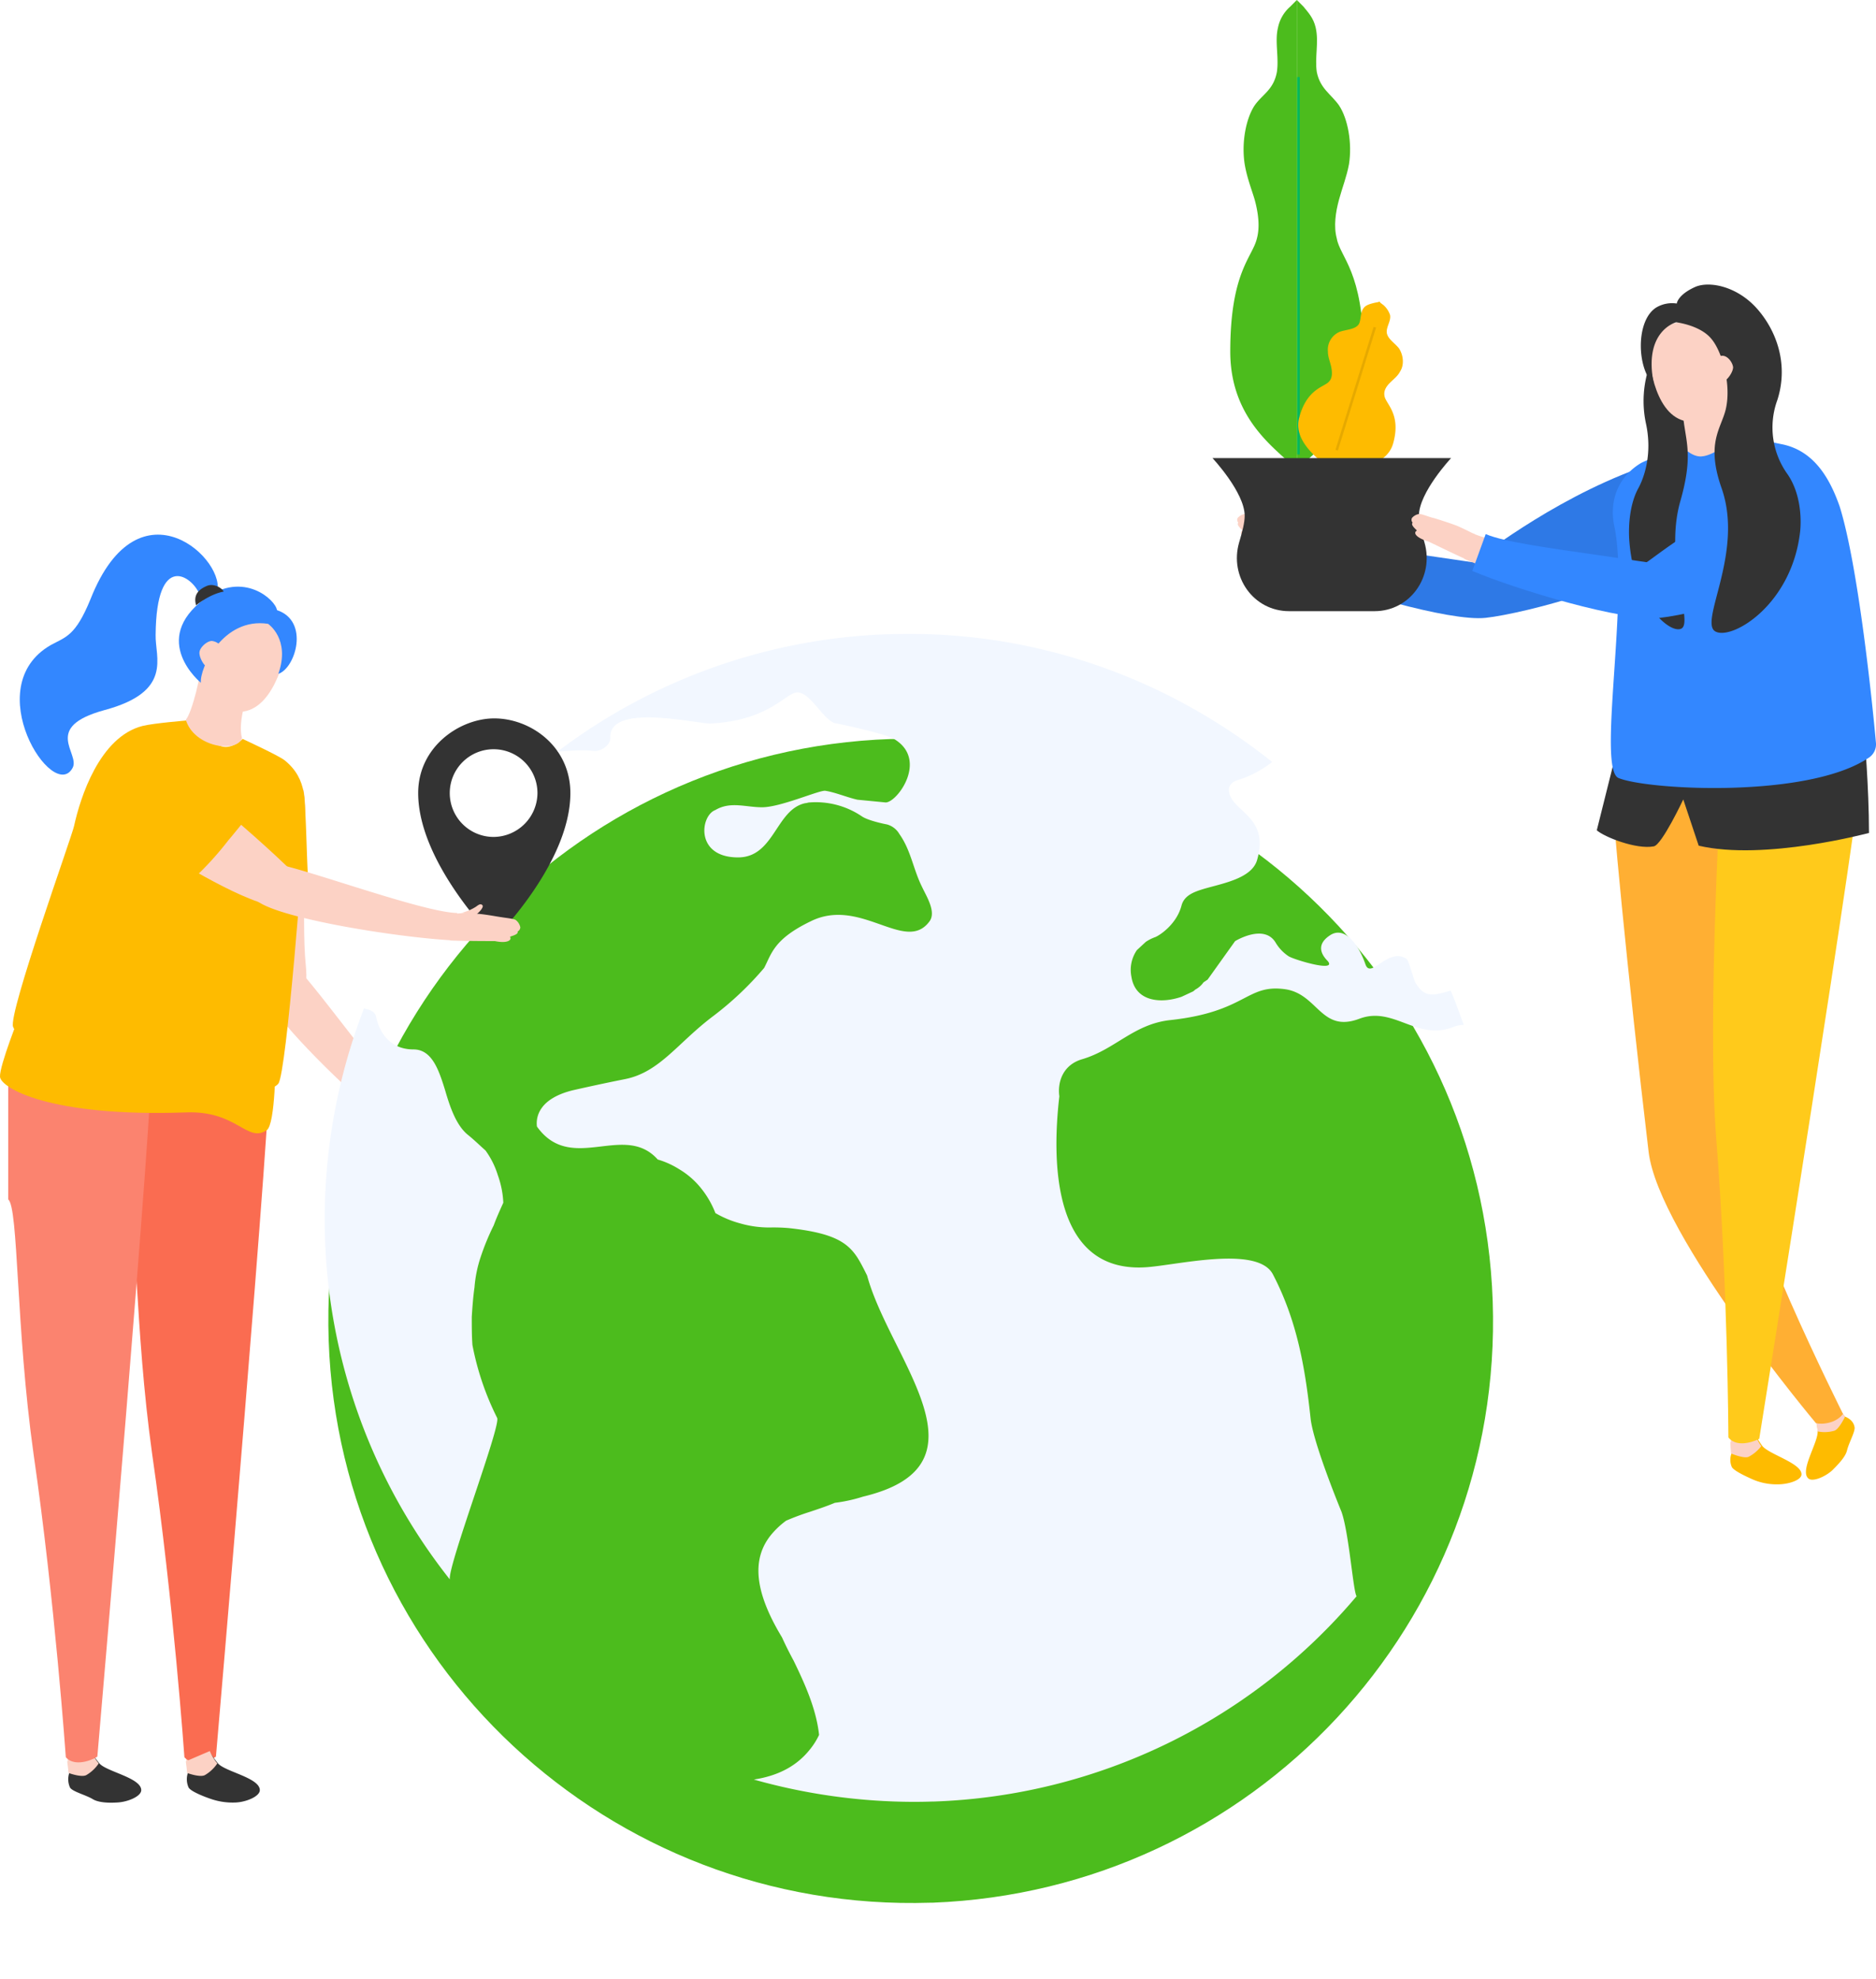 <svg xmlns="http://www.w3.org/2000/svg" xmlns:xlink="http://www.w3.org/1999/xlink" width="741.755" height="782.357" viewBox="0 0 741.755 782.357">
  <defs>
    <filter id="Path_5566" x="99.822" y="252.063" width="520.521" height="530.294" filterUnits="userSpaceOnUse">
      <feOffset dy="40" input="SourceAlpha"/>
      <feGaussianBlur stdDeviation="10" result="blur"/>
      <feFlood flood-color="#e6e6e6" flood-opacity="0.22"/>
      <feComposite operator="in" in2="blur"/>
      <feComposite in="SourceGraphic"/>
    </filter>
  </defs>
  <g id="zespol-ilu-kko" transform="translate(-295.967 -5648.751)">
    <g id="Group_3879" data-name="Group 3879" transform="translate(472.396 5803.629)">
      <path id="Path_5609" data-name="Path 5609" d="M839.205,212.9a24.972,24.972,0,0,0-19.305,9.648h38.886C854.1,217.035,847.2,212.9,839.205,212.9Z" transform="translate(-433.521 -172.104)" fill="#fff"/>
      <path id="Path_5610" data-name="Path 5610" d="M990.337,228.146c-8.273,0-14.617,9.923-22.063,7.994-16.271-3.859-23.166-24.808-41.093-24.808-13.789,0-21.787,17.09-34.749,15.988-20.132-1.93-29.509-29.219-51.3-29.219-20.132,0-30.061,23.43-48.814,25.36-11.031,1.1-19.029-11.853-30.888-11.853-22.615,0-24.545,8.821-45.229,15.436-6.067,1.93-10.48,13.507-17.1,13.507-8,0-14.893,2.481-19.305,7.994h344.183C1018.192,237.518,1005.229,228.146,990.337,228.146Z" transform="translate(-679.8 -198.1)" fill="#fff"/>
    </g>
    <g id="Group_3880" data-name="Group 3880" transform="translate(295.967 5860.125)">
      <g id="Group_3847" data-name="Group 3847" transform="translate(0 0)">
        <g transform="matrix(1, 0, 0, 1, 0, -211.37)" filter="url(#Path_5566)">
          <path id="Path_5566-2" data-name="Path 5566" d="M427.879,246.266h-.811c-127.1,4.328-226.609,110.893-222.282,237.743,4.327,127.121,110.871,226.383,237.966,222.326h.811c126.825-4.868,225.8-110.893,221.471-237.743S554.7,242.48,427.879,246.266Z" transform="translate(-74.83 5.9)" fill="#4cbc1d"/>
        </g>
        <g id="Group_3849" data-name="Group 3849">
          <g id="Group_3449" data-name="Group 3449" transform="translate(165.346 72.645)">
            <g id="Group_3448" data-name="Group 3448">
              <g id="Group_3447" data-name="Group 3447">
                <path id="Path_5570" data-name="Path 5570" d="M241.186,258.2c-13.552,0-30.086,11.108-30.086,29.53,0,27.633,30.086,57.7,30.086,57.7s30.086-29.8,30.086-57.7C271.273,269.308,255.552,258.2,241.186,258.2Zm-.271,46.868a17.339,17.339,0,1,1,17.347-17.339A17.464,17.464,0,0,1,240.915,305.068Z" transform="translate(-211.1 -258.2)" fill="#333" fill-rule="evenodd"/>
              </g>
            </g>
          </g>
          <g id="Group_3450" data-name="Group 3450" transform="translate(85.983 100.444)">
            <path id="Path_5571" data-name="Path 5571" d="M218.005,317.255A27.847,27.847,0,0,1,211.5,315.9c2.168,1.355,1.084,2.438,3.253,4.064,1.084.271,5.421-.271,5.421-1.355C220.445,316.984,219.089,317.255,218.005,317.255Z" transform="translate(-131.053 -187.381)" fill="#fcd2c5"/>
            <path id="Path_5572" data-name="Path 5572" d="M229.855,326.878c-.271-.271-5.15-5.147-7.589-7.044a51.015,51.015,0,0,0-6.234-4.335s-6.505,5.147-8.131,7.315c3.253,2.709,14.366,10.295,14.637,10.566,3.795,3.793,5.963,3.522,5.963,1.9,0-.271,3.253,1.355,3.795,0a1.79,1.79,0,0,0,1.9-.813,7.726,7.726,0,0,0,0-3.522C233.65,330.4,230.939,327.962,229.855,326.878Z" transform="translate(-137.211 -188.065)" fill="#fcd2c5"/>
            <path id="Path_5573" data-name="Path 5573" d="M214.343,269.108c-.271-2.167-24.936,1.625-28.731,3.793-8.673,5.147,4.337,57.434,12.2,75.043,2.982,6.773,19.787,13.275,17.347-9.753C213.259,319.5,216.24,280.758,214.343,269.108Z" transform="translate(-180.245 -268.461)" fill="#fcd2c5"/>
            <path id="Path_5574" data-name="Path 5574" d="M186.916,272.9c-5.963,3.251-7.047,28.717-1.355,49.848,2.439,0,10.029-1.084,12.468-1.355a131.4,131.4,0,0,0,20.6-3.793c-1.9-18.422-1.355-40.366-2.982-48.494C215.376,266.941,190.711,270.734,186.916,272.9Z" transform="translate(-181.82 -268.461)" fill="#febb00"/>
            <path id="Path_5575" data-name="Path 5575" d="M202.753,296.158a4.86,4.86,0,0,0-1.9-1.354c-3.524-1.9-9.758-2.167-12.739,5.689-3.253,8.4,37.4,47.41,55.294,60.956a46.8,46.8,0,0,1,7.318-8.127C239.887,345.194,211.969,305.369,202.753,296.158Z" transform="translate(-171.365 -225.344)" fill="#fcd2c5"/>
          </g>
          <path id="Path_5580" data-name="Path 5580" d="M172.309,349.4c-.542,7.315,13.823,168.509,13.823,168.509,0,.271,6.234.813,10.029-2.167,0,0,8.945-157.943,9.216-161.194C202.667,356.986,176.375,352.651,172.309,349.4Z" transform="translate(-112.13 -29.68)" fill="#fcd2c5"/>
          <path id="Path_5576" data-name="Path 5576" d="M155.009,349.4c-.542,7.315,13.824,168.509,13.824,168.509,0,.271,6.234.813,10.029-2.167,0,0,8.945-157.943,9.216-161.194C185.367,356.986,159.075,352.651,155.009,349.4Z" transform="translate(-141.721 -29.68)" fill="#fcd2c5"/>
          <path id="Path_5577" data-name="Path 5577" d="M172.385,413.435c-1.355-1.626-3.253-4.335-3.253-4.335l-8.4,4.606s-.813.813-.271,3.522a7.952,7.952,0,0,0,.271,5.689c.813,1.625,6.234,2.98,8.945,4.605,2.168,1.355,5.963,1.626,10.029,1.355s9.216-2.438,9.216-4.876C188.919,419.124,175.1,416.686,172.385,413.435Z" transform="translate(-133.077 72.356)" fill="#333"/>
          <path id="Path_5583" data-name="Path 5583" d="M168.6,311.535v53.1c4.066,3.251,2.982,50.661,10.029,100.78,8.4,57.976,12.739,119.745,12.739,119.745,4.066,4.606,12.468,0,12.468-.271,0,0,23.039-266.851,21.413-277.688C218.473,309.909,188.929,312.889,168.6,311.535Z" transform="translate(-118.45 -101.806)" fill="#fa6c51"/>
          <path id="Path_5578" data-name="Path 5578" d="M159.9,412.964s.271,1.9.542,4.606c0,0,5.15,1.9,7.047.813a14.848,14.848,0,0,0,4.879-4.606,19.966,19.966,0,0,1-2.982-4.876Z" transform="translate(-133.331 72.014)" fill="#fcd2c5"/>
          <path id="Path_5579" data-name="Path 5579" d="M151.3,311.535v53.1c4.066,3.251,2.982,50.661,10.029,100.78,8.4,57.976,12.739,119.745,12.739,119.745,4.066,4.606,12.468,0,12.468-.271,0,0,23.039-266.851,21.413-277.688C201.173,309.909,171.629,312.889,151.3,311.535Z" transform="translate(-148.041 -101.806)" fill="#fb836f"/>
          <path id="Path_5581" data-name="Path 5581" d="M189.685,413.435c-1.355-1.626-3.253-4.335-3.253-4.335l-8.4,4.606s-.813.813-.271,3.522a7.952,7.952,0,0,0,.271,5.689c.813,1.625,6.505,3.793,8.945,4.605A26.367,26.367,0,0,0,197,428.877c4.066-.271,9.216-2.438,9.216-4.876C206.219,419.124,192.4,416.686,189.685,413.435Z" transform="translate(-103.485 72.356)" fill="#333"/>
          <path id="Path_5582" data-name="Path 5582" d="M177.2,412.964s.271,1.9.542,4.606c0,0,5.15,1.9,7.047.813a14.848,14.848,0,0,0,4.879-4.606,19.969,19.969,0,0,1-2.981-4.876Z" transform="translate(-103.739 72.014)" fill="#fcd2c5"/>
          <path id="Path_5584" data-name="Path 5584" d="M150.1,326.053c.271,4.335,19.516,15.984,73.454,14.088,20.329-.813,24.123,12.191,31.984,7.044,3.524-2.167,3.524-28.446,3.524-28.446L157.965,301.4S149.833,321.719,150.1,326.053Z" transform="translate(-150.098 -111.719)" fill="#febb00"/>
          <path id="Path_5585" data-name="Path 5585" d="M259.4,274.213c-2.439-1.9-16.534-8.4-16.534-8.4s-4.066,4.064-8.131,2.98c-5.963-1.355-13.823-10.295-13.823-10.295s-13.281,1.084-17.618,2.167c-17.076,4.335-24.665,28.446-27.1,39.554-.813,4.064-26.021,73.96-24.123,79.378,4.879,13.546,96.764,33.052,104.9,22.486,3.253-4.335,10.029-92.653,10.3-101.322C267.531,291.823,268.886,281.8,259.4,274.213Z" transform="translate(-146.908 -185.042)" fill="#febb00"/>
          <path id="Path_5586" data-name="Path 5586" d="M183.434,249.6c0,5.689-3.795,21.131-6.234,23.841,3.253,10.837,20.058,13.275,22.226,7.315-1.9-7.044,2.711-18.693,2.982-19.777C198.342,260.978,184.789,250.955,183.434,249.6Z" transform="translate(-103.739 -200.253)" fill="#fcd2c5"/>
          <path id="Path_5587" data-name="Path 5587" d="M195.965,243.02c-8.4-.542-14.366,5.96-14.908,14.088l-.542,8.4c-.542,6.231,8.4,16.526,13.823,15.984,13.01-1.9,17.347-24.924,17.076-27.633C210.872,246.271,203.825,243.562,195.965,243.02Z" transform="translate(-98.11 -211.554)" fill="#fcd2c5"/>
          <path id="Path_5588" data-name="Path 5588" d="M214.971,248.254c-.542-4.064-13.281-15.713-28.46-4.606-22.226,16.526-1.626,33.323-1.626,33.323-.542-5.689,8.674-26.008,26.563-23.3,0,0,8.945,5.96,4.066,19.777C222.29,271.282,227.982,252.589,214.971,248.254Z" transform="translate(-105.461 -218.413)" fill="#3387ff"/>
          <path id="Path_5589" data-name="Path 5589" d="M180.95,256.891c-5.963,14.629-9.758,14.9-15.721,18.151-28.731,16.526,1.084,62.852,8.673,48.494,2.982-5.689-12.2-15.984,12.468-22.757,27.376-7.315,20.057-20.861,20.329-29.8.271-33.323,14.637-23.028,17.347-15.984,1.626,4.335,5.421,2.709,6.776-.271C235.7,241.991,200.195,208.127,180.95,256.891Z" transform="translate(-145.165 -231.385)" fill="#3387ff"/>
          <path id="Path_5590" data-name="Path 5590" d="M186.219,238.912a4.7,4.7,0,0,0-3.253.271c-4.337,1.9-4.879,4.606-4.066,7.586,0,0,5.15-4.335,10.842-5.418C190.014,241.35,188.658,239.454,186.219,238.912Z" transform="translate(-101.374 -218.824)" fill="#333"/>
          <g id="Group_3452" data-name="Group 3452" transform="translate(39.677 83.149)">
            <g id="Group_3451" data-name="Group 3451">
              <path id="Path_5591" data-name="Path 5591" d="M223.263,286.334a18.509,18.509,0,0,1-5.963,2.438c2.439-.271,2.439,1.354,4.879,1.354,1.084-.271,4.337-3.251,3.795-4.335C225.16,284.709,224.076,285.793,223.263,286.334Z" transform="translate(-74.826 -222.336)" fill="#fcd2c5"/>
              <path id="Path_5592" data-name="Path 5592" d="M241.721,289.266c-1.084-.542-4.337-.813-5.692-1.084-.542,0-7.318-1.355-10.3-1.355a35.538,35.538,0,0,0-7.589,0c-.271,0-2.439,8.127-2.439,10.566,4.337.271,17.618.271,17.889.271,5.15,1.084,6.776-.542,5.963-1.625-.271-.271,3.524-.813,2.982-2.167a2,2,0,0,0,1.084-1.626A4.792,4.792,0,0,0,241.721,289.266Z" transform="translate(-77.563 -220.121)" fill="#fcd2c5"/>
              <path id="Path_5593" data-name="Path 5593" d="M175.541,264.581c-3.524,2.438-14.366,20.861-6.776,25.466,10.3,5.96,34.965,22.486,52.583,29.53,21.413,8.94,21.684-6.5,16.263-11.378C223.788,294.924,183.944,258.892,175.541,264.581Z" transform="translate(-162.357 -258.83)" fill="#fcd2c5"/>
              <path id="Path_5594" data-name="Path 5594" d="M180.359,262.139c-11.384,2.167-21.684,16.8-11.384,30.072,5.15,6.773,17.347,16.255,32.255,23.028A127.074,127.074,0,0,0,215.325,299.8c1.626-1.9,6.505-7.857,7.86-9.753C208.548,274.33,187.136,261.056,180.359,262.139Z" transform="translate(-164.736 -262.077)" fill="#febb00"/>
              <path id="Path_5595" data-name="Path 5595" d="M187.832,292.715c4.066,7.586,56.649,15.984,79.146,17.068a64.9,64.9,0,0,1,1.355-10.837c-13.552-.271-59.359-17.339-72.1-19.506C190.271,278.628,184.037,285.672,187.832,292.715Z" transform="translate(-127.214 -232.51)" fill="#fcd2c5"/>
            </g>
          </g>
          <path id="Path_5600" data-name="Path 5600" d="M179.216,251.235c-.271,1.9,1.626,5.418,3.253,6.231a69.562,69.562,0,0,0,4.879-8.94A5.245,5.245,0,0,0,184.1,246.9C182.2,246.9,179.488,249.338,179.216,251.235Z" transform="translate(-100.335 -204.868)" fill="#fcd2c5"/>
        </g>
        <path id="Union_4" data-name="Union 4" d="M169.68,452.935c10.587-1.63,17.376-5.974,21.993-11.677a27.914,27.914,0,0,0,3.8-5.974c-1.084-10.039-5.429-19.815-10.045-29.313-1.623-2.99-3.256-6.244-4.608-9.235-11.676-19.274-11.4-31.484-4.617-40.178a32.671,32.671,0,0,1,6.24-5.967,98.624,98.624,0,0,1,9.5-3.531c3.256-1.089,6.517-2.172,9.773-3.531a60.975,60.975,0,0,0,11.127-2.442c52.385-12.488,10.585-54.29,1.624-87.411-1.351-2.713-2.435-4.884-3.8-7.056-4.068-6.244-9.776-9.776-26.871-11.677a68.881,68.881,0,0,0-7.6-.271,41.151,41.151,0,0,1-11.946-1.623,39.611,39.611,0,0,1-9.773-4.073,36.8,36.8,0,0,0-6.782-11.136,32.071,32.071,0,0,0-7.6-6.244,33.486,33.486,0,0,0-8.413-3.795c-6.3-7.07-14.289-6.109-22.4-5.155-9.031,1.061-18.22,2.129-25.365-7.875a10.29,10.29,0,0,1,1.893-7.334c1.9-2.713,5.705-5.425,12.49-7.056,8.41-1.9,14.927-3.261,20.358-4.343,13.839-2.713,20.9-14.389,35.011-24.977a126.533,126.533,0,0,0,20.088-19c2.984-5.7,3.8-11.4,18.456-18.462,9.432-4.656,18.37-1.922,26.179.812,8.586,3,15.8,6.016,20.78-.812,2.714-3.795-1.361-10.039-2.984-13.57-3.528-7.056-4.345-14.39-8.957-20.9a8.156,8.156,0,0,0-4.894-3.795s-7.322-1.36-10.036-3.261a32.446,32.446,0,0,0-20.628-5.432c-.542,0-1.084.277-1.633.277-11.669,2.442-12.218,21.445-26.6,21.445-17.1,0-14.932-16.561-8.962-18.733,5.977-3.531,11.946-1.089,18.465-1.089,7.322,0,22.524-6.785,24.966-6.515,3.805.548,8.961,2.72,12.76,3.531L221.8,66.636c4.61,0,16.825-16.825,3.526-24.97-4.075-2.442-22.8-6.244-22.8-6.244-5.156-.271-10.585-13.3-16.283-12.218-4.345.812-11.406,11.128-33.66,12.218-1.384.071-5.2-.563-9.951-1.2-12.1-1.623-30.268-3.24-29.675,6.892,0,2.99-3.805,5.433-6.522,5.162-5.154-.541-9.494,0-14.379.271A228.877,228.877,0,0,1,222.886.129h.542c57-1.9,109.659,17.373,151.19,50.495A41.328,41.328,0,0,1,360.5,57.95c-1.624.548-3.256,2.172-2.977,4.073.8,8.416,16.276,9.776,11.127,27.419-2.172,7.334-13.848,9.227-21.172,11.406-3.533,1.082-7.6,2.442-8.689,6.515-1.9,7.326-8.413,11.67-10.315,12.481a16.932,16.932,0,0,0-3.8,1.9l-3.533,3.261a13.781,13.781,0,0,0-2.163,10.587c1.623,10.046,11.939,10.587,19.809,7.875,0,0,3.533-1.63,4.075-1.9.812-.278,1.082-.819,1.623-1.089a9.414,9.414,0,0,0,2.991-2.713l1.623-1.089,10.857-15.2s11.406-7.056,16.014.541a16.686,16.686,0,0,0,5.156,5.432c2.175,1.36,19.277,6.515,15.476,1.9-2.44-2.442-4.889-6.515,1.088-10.317,5.7-3.531,11.127,3.8,13.839,11.677,1.112,3.069,3.457,1.1,6.464-.854,2.834-1.844,6.259-3.7,9.822-1.317.819.541,2.984,8.957,3.533,9.5,3.526,5.7,6.512,5.155,13.841,2.983,1.9,4.343,3.526,8.964,5.156,13.578a10.919,10.919,0,0,0-4.073.812c-7.3,2.891-13.267.683-19.141-1.516-5.724-2.143-11.358-4.286-18.048-1.737-15.2,5.7-16.283-9.776-29.31-11.677-15.472-2.172-15.2,8.957-45.6,12.218-14.388,1.631-21.719,11.67-34.748,15.472-7.331,2.172-9.766,8.686-8.955,14.66-2.984,25.788-2.712,69.5,33.66,67.6,11.667-.548,44.515-8.964,50.755,2.713,9.5,18.184,12.757,36.646,14.93,57.009,1.084,10.039,12.218,36.917,12.218,36.917,2.977,8.416,4.61,31.492,5.97,33.393a229.064,229.064,0,0,1-167.2,81.167h-.549q-3.708.123-7.4.123A234.421,234.421,0,0,1,169.68,452.935ZM.131,239.017a231.622,231.622,0,0,1,15.449-91.043l.549.271s3.519.541,4.068,2.72l.27,1.082c.812,3.531,4.068,12.232,14.639,12.232,7.322,0,10.029,8.152,12.474,16.034,1.893,6.522,4.338,13.863,8.945,17.665,2.714,2.172,4.88,4.35,7.054,6.251a33.222,33.222,0,0,1,4.88,9.783,36.873,36.873,0,0,1,2.163,10.872c-1.351,2.991-2.707,5.981-3.8,8.964a95.162,95.162,0,0,0-5.15,12.5,49.534,49.534,0,0,0-2.438,11.962c-.547,3.8-.812,7.6-1.082,11.684,0,3.8,0,7.611.263,11.143a109.938,109.938,0,0,0,9.766,28.807c1.623,2.99-19.526,58.426-18.714,63.866A229.17,229.17,0,0,1,.131,239.017Z" transform="translate(128.382 39.24)" fill="#f2f7ff"/>
      </g>
    </g>
    <g id="Group_3882" data-name="Group 3882" transform="translate(775.382 5648.751)">
      <g id="Group_3637" data-name="Group 3637" transform="translate(0 0)">
        <path id="Path_5708" data-name="Path 5708" d="M620.239,216.269c-2.651-1.06-9.278-3.179-9.543-3.179-1.325-.265-4.506-1.59-5.566-1.59a4.607,4.607,0,0,0-2.916,1.59,1.638,1.638,0,0,0,.265,1.855c-1.06,1.06,2.121,3.179,1.59,3.179-1.325.795-.53,2.649,4.506,4.239.265,0,11.929,5.829,15.9,7.418,1.06-2.385,2.651-10.333,2.386-10.333C624.745,218.389,622.624,217.329,620.239,216.269Z" transform="translate(-592.266 -8.304)" fill="#fcd2c5"/>
        <path id="Path_5709" data-name="Path 5709" d="M704.461,206.413c-11.133,3.709-42.677,24.64-59.642,31.793-20.941,8.743-7.157,20.136,0,19.606,18.82-1.59,69.98-15.1,69.98-24.9C715.064,228.4,706.582,205.618,704.461,206.413Z" transform="translate(-539.974 -16.729)" fill="#fcd2c5"/>
        <path id="Path_5710" data-name="Path 5710" d="M687.038,229.5a15.657,15.657,0,0,0-2.121-1.06c-12.194-3.444-59.643-8.478-71.571-14.042a43.877,43.877,0,0,1-3.446,10.068c20.146,8.743,72.9,25.17,78.463,18.546C693.4,236.92,690.483,231.886,687.038,229.5Z" transform="translate(-579.276 -3.521)" fill="#fcd2c5"/>
        <path id="Path_5711" data-name="Path 5711" d="M745.759,204.74c-35.52,12.982-64.414,36.562-65.739,37.092-5.3-.795-12.459-1.855-19.881-2.914-16.435-2.385-36.581-5.034-43.738-8.213l-5.3,14.572c17.495,7.419,59.907,20.136,74.221,18.546,14.844-1.59,68.125-15.1,68.125-28.084C753.711,231.5,749.735,203.15,745.759,204.74Z" transform="translate(-577.296 -19.561)" fill="#2e79e6"/>
        <g id="Group_3660" data-name="Group 3660">
          <g id="Group_3577" data-name="Group 3577" transform="translate(7.02)">
            <path id="Path_5666" data-name="Path 5666" d="M599.066,299.963c-1.316,5.262.439,11.84-.438,17.541-1.316,7.017-5.7,8.771-8.775,13.156-3.51,5.263-5.265,14.91-3.949,23.242.877,5.262,2.632,9.648,3.949,14.033,1.316,4.824,2.194,10.525.877,15.349-1.755,7.455-10.53,13.156-10.53,44.73,0,28.5,20.621,39.906,26.325,46.923V289l-2.632,2.631A14.974,14.974,0,0,0,599.066,299.963Z" transform="translate(-580.2 -289)" fill="#4cbc1d"/>
            <path id="Path_5667" data-name="Path 5667" d="M602.872,367.935c1.316-4.824,3.071-9.209,3.949-14.033,1.316-8.332-.439-17.98-3.949-23.242-3.071-4.385-7.459-6.578-8.775-13.156-.877-5.7.878-11.84-.438-17.541-.878-3.947-3.072-6.14-4.826-8.332L586.2,289V474.937c5.7-7.016,26.325-17.98,26.325-46.923,0-31.574-9.214-37.275-10.53-44.73C600.679,378.46,601.556,372.759,602.872,367.935Z" transform="translate(-559.875 -289)" fill="#4cbc1d"/>
            <line id="Line_599" data-name="Line 599" y2="149.2" transform="translate(26.977 30.469)" fill="none" stroke="#01b85e" stroke-width="1"/>
          </g>
          <g id="Group_3578" data-name="Group 3578" transform="translate(33.886 119.28)">
            <path id="Path_5668" data-name="Path 5668" d="M612.107,318.831c-1.316,1.754-.878,4.385-1.755,6.139-1.316,2.193-4.826,2.193-7.459,3.07a7.67,7.67,0,0,0-4.826,7.894c0,2.193.878,3.947,1.316,6.139s.439,4.385-.878,5.7c-1.755,2.193-8.775,2.631-11.846,14.471-2.632,10.525,10.969,18.418,14.479,21.926l17.55-67.972-2.194.439C614.739,317.077,612.984,317.516,612.107,318.831Z" transform="translate(-586.323 -316.2)" fill="#febb00"/>
            <path id="Path_5669" data-name="Path 5669" d="M610.221,328.04c0-2.193,1.755-4.385,1.316-6.578a8.916,8.916,0,0,0-2.632-3.947L607.15,316.2,589.6,384.172c4.826-1.316,20.621-1.754,23.254-12.279,3.071-11.4-3.071-15.349-3.51-18.419-.439-2.193.877-3.947,2.193-5.262s3.071-2.631,3.949-4.385c1.755-2.631,1.316-6.578-.439-9.209C613.293,332.426,610.221,330.672,610.221,328.04Z" transform="translate(-575.224 -316.2)" fill="#febb00"/>
            <line id="Line_600" data-name="Line 600" x1="15.095" y2="48.616" transform="translate(15.206 10.096)" fill="none" stroke="#e6a900" stroke-width="1"/>
          </g>
          <path id="Path_5670" data-name="Path 5670" d="M578.6,330.3s12.724,13.595,12.724,22.8c0,2.631-.878,6.14-2.194,10.525-3.949,13.594,5.7,27.189,19.744,27.189h33.784c14.04,0,23.692-13.594,19.744-27.189-1.316-4.385-2.194-7.893-2.194-10.525,0-9.209,12.724-22.8,12.724-22.8Z" transform="translate(-578.6 -149.187)" fill="#333"/>
        </g>
      </g>
      <path id="Path_5712" data-name="Path 5712" d="M674.712,288.7c-1.06,7.154,2.916,165.326,2.916,165.326,0,.265,6.1,1.325,10.073-1.59,0,0,18.291-153.668,18.821-156.848C703.871,298.238,678.423,292.144,674.712,288.7Z" transform="translate(-472.584 119.034)" fill="#fcd2c5"/>
      <path id="Path_5713" data-name="Path 5713" d="M688.1,353.3c-1.326-1.855-2.916-4.5-2.916-4.5l-8.483,3.974s-.8.795-.53,3.444a7.111,7.111,0,0,0,0,5.564c.8,1.59,6.1,3.974,8.482,5.034a23.869,23.869,0,0,0,9.808,1.855c3.976,0,9.278-1.59,9.278-3.974C703.735,360.193,690.481,356.748,688.1,353.3Z" transform="translate(-470.858 218.166)" fill="#febb00"/>
      <g id="Group_3638" data-name="Group 3638" transform="translate(157.832 309.174)">
        <path id="Path_5714" data-name="Path 5714" d="M702.335,347.685c-1.59-2.12-2.651-2.384-2.651-2.384l-9.013,2.649a27.876,27.876,0,0,1,.8,5.3c.53,4.239-7.157,15.632-3.711,18.811,1.59,1.59,6.627-.53,9.543-3.179,2.916-2.914,5.3-5.564,5.831-7.948.8-3.179,3.446-7.683,2.916-9.273C705.516,348.744,702.335,347.685,702.335,347.685Z" transform="translate(-610.059 -96.781)" fill="#febb00"/>
        <path id="Path_5715" data-name="Path 5715" d="M688.1,348.609a16.29,16.29,0,0,1,1.325,5.564,13.677,13.677,0,0,0,6.627-.265c1.856-.53,4.241-5.564,4.241-5.564-1.591-2.12-2.651-3.444-2.651-3.444Z" transform="translate(-608.018 -97.441)" fill="#fcd2c5"/>
        <path id="Path_5716" data-name="Path 5716" d="M710.4,253.09c-19.881,2.384-45.858,1.06-52.485-1.59-.53,5.564,6.362,77.1,14.579,146.25,3.976,33.118,66,107.038,66,107.038,0,.53,7.157,1.325,10.868-3.444,0,0-42.147-83.988-41.087-105.183C710.933,348.47,716.235,287.8,710.4,253.09Z" transform="translate(-657.889 -251.5)" fill="#ffaf33"/>
      </g>
      <path id="Path_5717" data-name="Path 5717" d="M675.6,352.144s0,1.855.265,4.5c0,0,5.036,2.12,6.892,1.325a14.879,14.879,0,0,0,5.037-4.239,21.851,21.851,0,0,1-2.651-5.034Z" transform="translate(-470.821 218.001)" fill="#fcd2c5"/>
      <path id="Path_5718" data-name="Path 5718" d="M676.7,248.495s-6.362,101.474-2.386,150.754c4.506,57.228,4.771,117.636,4.771,117.636,3.711,4.769,11.929.795,12.194.53,0,0,41.617-259.117,40.822-269.714C725.739,250.084,696.581,251.144,676.7,248.495Z" transform="translate(-475.102 51.406)" fill="#ffca1b"/>
      <path id="Path_5719" data-name="Path 5719" d="M663.192,254.9,656.3,282.452c2.916,2.65,15.639,7.684,22.531,6.359,3.181-.53,11.663-18.546,11.663-18.546l6.1,18.281c25.978,6.094,67.33-5.034,67.33-5.034,0-18.281-1.856-39.212-1.856-39.212Z" transform="translate(-504.358 45.798)" fill="#333"/>
      <path id="Path_5720" data-name="Path 5720" d="M687.716,190.7c-1.326,1.06-15.374,9.538-19.616,9.008,0,1.06,3.181,12.982.8,19.606,1.325,6.094,18.025,5.3,22.267-5.034C689.306,211.631,687.186,196.264,687.716,190.7Z" transform="translate(-483.202 -42.613)" fill="#fcd2c5"/>
      <path id="Path_5721" data-name="Path 5721" d="M725.457,203.574c-4.241-.795-16.965-3.974-16.965-3.974s-8.748,8.213-14.579,8.743c-3.976.53-7.687-3.709-7.687-3.709s-14.579,5.034-16.965,6.624c-10.073,6.359-11.928,16.692-10.073,24.9,5.832,28.614-6.892,95.645,1.591,99.354,11.4,4.769,74.752,8.213,98.874-7.948a6.318,6.318,0,0,0,2.916-6.094c-1.326-14.837-6.892-69.416-14.314-93.261C744.543,217.616,738.446,206.224,725.457,203.574Z" transform="translate(-500.267 -27.933)" fill="#3387ff"/>
      <g id="Group_3639" data-name="Group 3639" transform="translate(78.685 142.557)">
        <path id="Path_5722" data-name="Path 5722" d="M646.239,216.269c-2.651-1.06-9.278-3.179-9.543-3.179-1.325-.265-4.506-1.59-5.566-1.59a4.607,4.607,0,0,0-2.916,1.59,1.638,1.638,0,0,0,.265,1.855c-1.06,1.06,2.12,3.179,1.59,3.179-1.325.795-.53,2.649,4.506,4.239.265,0,11.929,5.829,15.9,7.418,1.06-2.385,2.651-10.333,2.386-10.333C650.745,218.389,648.624,217.329,646.239,216.269Z" transform="translate(-628.031 -150.861)" fill="#fcd2c5"/>
        <path id="Path_5723" data-name="Path 5723" d="M730.461,206.413c-11.133,3.709-42.677,24.64-59.642,31.793-20.941,8.743-7.157,20.136,0,19.606,18.82-1.59,69.981-15.1,69.981-24.9C741.064,228.4,732.582,205.618,730.461,206.413Z" transform="translate(-575.739 -159.286)" fill="#fcd2c5"/>
        <path id="Path_6644" data-name="Path 6644" d="M682.548,215.6c-1.06-6.889-1.855-14.042,0-19.606,0-.265-10.073-11.393-13.784-5.829a42.493,42.493,0,0,0-1.59,23.315c2.651,12.188-.8,21.461-2.916,25.435-3.711,6.624-3.976,15.632-3.711,20.136,1.59,25.435,16.17,37.887,20.676,35.5,4.771-2.649-6.892-27.289-.53-50.075C685.2,228.851,683.608,222.492,682.548,215.6Z" transform="translate(-574.481 -188.613)" fill="#333"/>
        <path id="Path_5724" data-name="Path 5724" d="M713.037,229.5a15.636,15.636,0,0,0-2.121-1.06c-12.194-3.444-59.642-8.478-71.571-14.042a43.877,43.877,0,0,1-3.446,10.068c20.146,8.743,72.9,25.17,78.463,18.546C719.4,236.92,716.483,231.886,713.037,229.5Z" transform="translate(-615.042 -146.078)" fill="#fcd2c5"/>
        <path id="Path_5725" data-name="Path 5725" d="M771.759,204.74c-35.52,12.982-64.414,36.562-65.739,37.092-5.3-.795-12.459-1.855-19.881-2.914-16.435-2.385-36.581-5.034-43.738-8.213l-5.3,14.572c17.495,7.419,59.907,20.136,74.222,18.546,14.844-1.59,68.125-15.1,68.125-28.084C779.711,231.5,775.735,203.15,771.759,204.74Z" transform="translate(-613.061 -162.118)" fill="#3387ff"/>
      </g>
      <path id="Path_5727" data-name="Path 5727" d="M678.394,182.909c-7.687-.265-13.519,2.914-14.844,10.333-.53,2.649,1.325,25.435,13.784,28.614,5.3,1.325,14.844-7.948,15.109-14.042,0,0,.265-8.213.265-8.478C692.973,191.388,686.611,183.174,678.394,182.909Z" transform="translate(-490.845 -55.488)" fill="#fcd2c5"/>
      <path id="Path_5728" data-name="Path 5728" d="M716.216,222.918c4.506-14.042-.265-27.289-7.952-36.033s-18.555-11.128-24.387-8.743c-7.157,3.179-7.422,6.624-7.422,6.624a12.291,12.291,0,0,0-7.687,1.325c-8.748,4.769-8.217,24.64-1.326,30.734-4.506-21.2,8.747-24.64,8.747-24.64s9.278,1.06,13.784,6.359c4.241,4.769,8.217,18.016,5.832,28.084-1.856,7.683-7.952,13.247-1.59,31.264,9.013,25.965-9.808,53.784-2.12,56.7,6.892,2.914,29.953-11.128,33.134-39.742.53-5.034.265-15.367-5.3-23.05A31.624,31.624,0,0,1,716.216,222.918Z" transform="translate(-492.882 -64.763)" fill="#333"/>
      <path id="Path_5729" data-name="Path 5729" d="M676.446,187.911A7.066,7.066,0,0,0,673,189.236a70.83,70.83,0,0,0,3.976,9.008c1.856-.795,3.976-3.974,3.976-5.829C680.687,190.3,678.566,187.647,676.446,187.911Z" transform="translate(-475.113 -47.243)" fill="#fcd2c5"/>
    </g>
  </g>
</svg>
